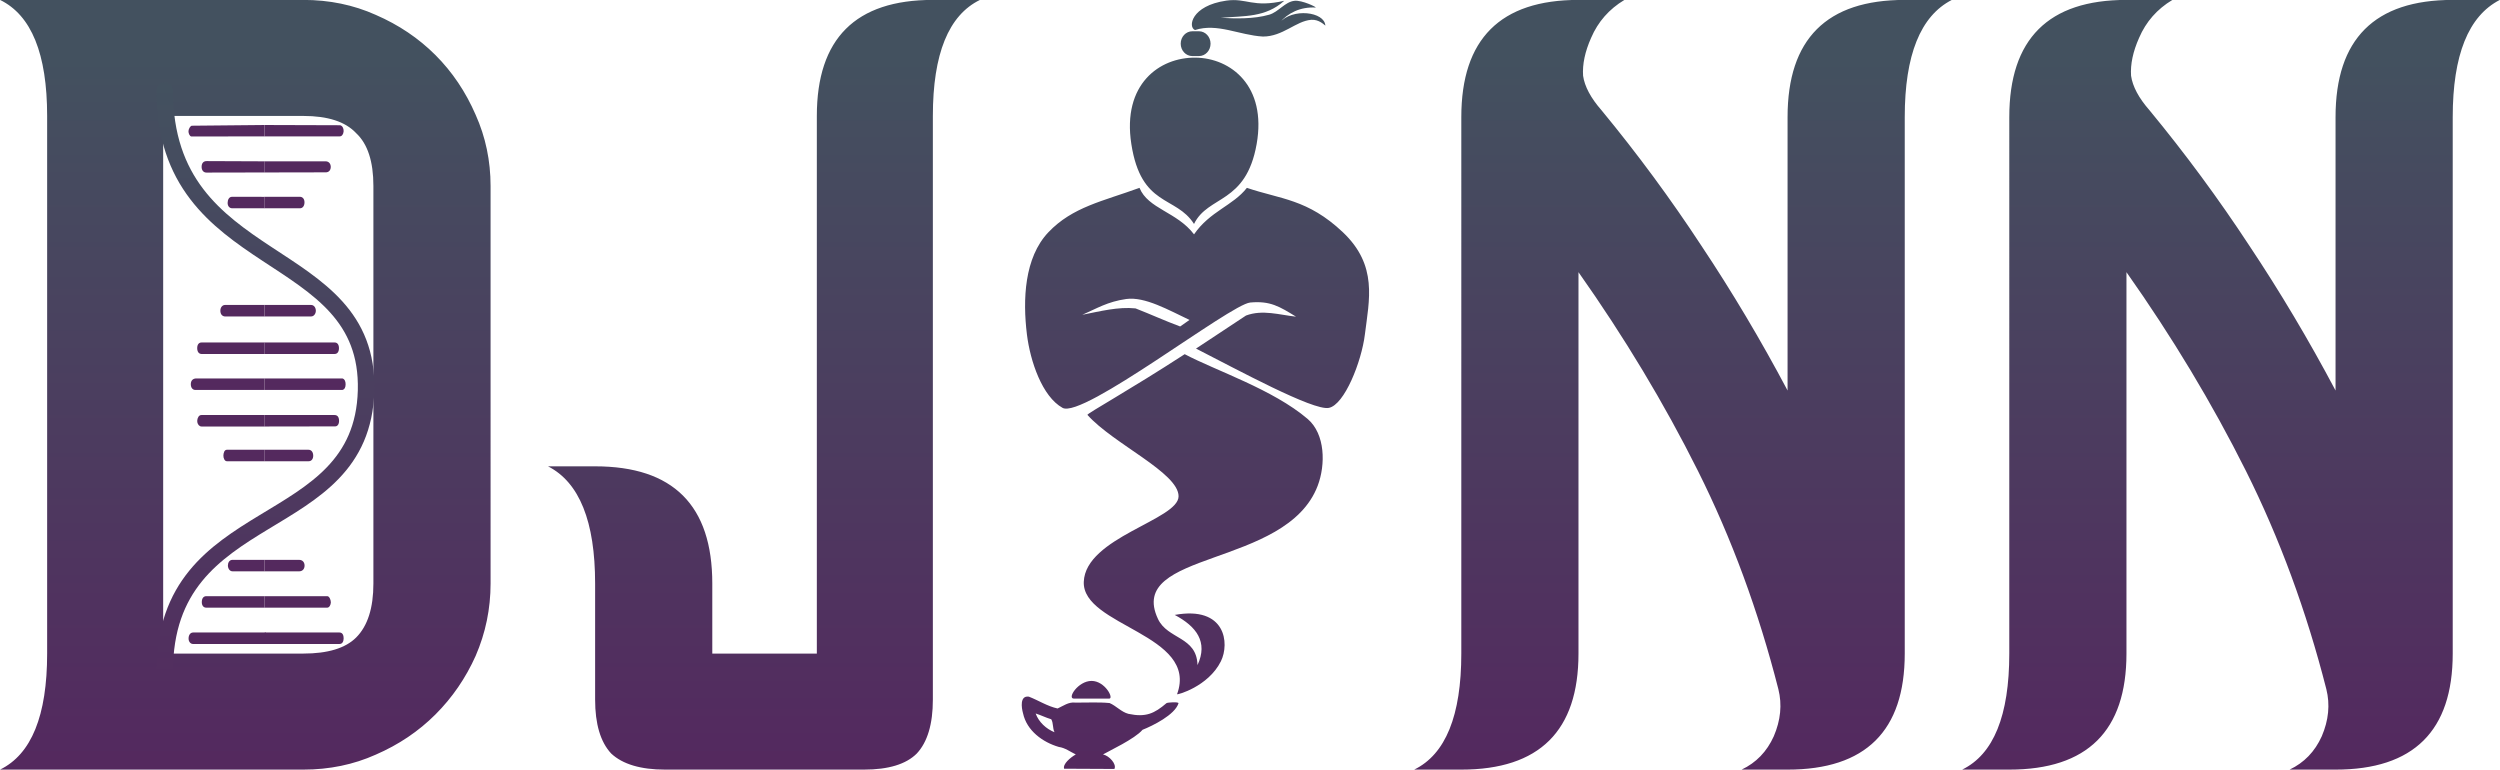 <?xml version="1.0" encoding="UTF-8" standalone="no"?>
<!-- Created with Inkscape (http://www.inkscape.org/) -->

<svg
   width="1095.071mm"
   height="337.177mm"
   viewBox="0 0 1095.071 337.177"
   version="1.1"
   id="svg1"
   xml:space="preserve"
   inkscape:version="1.4.2 (ebf0e940d0, 2025-05-08)"
   sodipodi:docname="djinn.svg"
   inkscape:export-filename="djinn.png"
   inkscape:export-xdpi="96"
   inkscape:export-ydpi="96"
   xmlns:inkscape="http://www.inkscape.org/namespaces/inkscape"
   xmlns:sodipodi="http://sodipodi.sourceforge.net/DTD/sodipodi-0.dtd"
   xmlns:xlink="http://www.w3.org/1999/xlink"
   xmlns="http://www.w3.org/2000/svg"
   xmlns:svg="http://www.w3.org/2000/svg"><sodipodi:namedview
     id="namedview1"
     pagecolor="#ffffff"
     bordercolor="#000000"
     borderopacity="0.25"
     inkscape:showpageshadow="2"
     inkscape:pageopacity="0.0"
     inkscape:pagecheckerboard="0"
     inkscape:deskcolor="#d1d1d1"
     inkscape:document-units="mm"
     inkscape:zoom="0.18314261"
     inkscape:cx="-223.86926"
     inkscape:cy="690.71857"
     inkscape:window-width="1600"
     inkscape:window-height="840"
     inkscape:window-x="0"
     inkscape:window-y="0"
     inkscape:window-maximized="1"
     inkscape:current-layer="g54" /><defs
     id="defs1"><linearGradient
       id="linearGradient87"
       inkscape:collect="always"><stop
         style="stop-color:#522e5f;stop-opacity:1;"
         offset="0"
         id="stop86" /><stop
         style="stop-color:#43515f;stop-opacity:1;"
         offset="1"
         id="stop87" /></linearGradient><linearGradient
       id="linearGradient61"
       inkscape:collect="always"><stop
         style="stop-color:#64025e;stop-opacity:1;"
         offset="0"
         id="stop60" /><stop
         style="stop-color:#43515f;stop-opacity:1;"
         offset="1"
         id="stop61" /></linearGradient><linearGradient
       id="linearGradient58"
       inkscape:collect="always"><stop
         style="stop-color:#440240;stop-opacity:1;"
         offset="0"
         id="stop58" /><stop
         style="stop-color:#1c48d6;stop-opacity:1;"
         offset="1"
         id="stop59" /></linearGradient><rect
       x="261.767"
       y="-520.455"
       width="917.725"
       height="360.315"
       id="rect1" /><rect
       x="261.767"
       y="-520.455"
       width="917.725"
       height="360.315"
       id="rect2" /><rect
       x="261.767"
       y="-520.455"
       width="917.725"
       height="360.315"
       id="rect4" /><linearGradient
       inkscape:collect="always"
       xlink:href="#linearGradient58"
       id="linearGradient59"
       x1="-201.362"
       y1="765.885"
       x2="884.833"
       y2="418.996"
       gradientUnits="userSpaceOnUse" /><linearGradient
       inkscape:collect="always"
       xlink:href="#linearGradient61"
       id="linearGradient60"
       gradientUnits="userSpaceOnUse"
       x1="377.607"
       y1="1027.935"
       x2="377.607"
       y2="442.524" /><linearGradient
       inkscape:collect="always"
       xlink:href="#linearGradient87"
       id="linearGradient85"
       x1="-93.423"
       y1="704.445"
       x2="-93.423"
       y2="453.783"
       gradientUnits="userSpaceOnUse" /></defs><g
     inkscape:label="Layer 1"
     inkscape:groupmode="layer"
     id="layer1"
     transform="translate(208.316,-407.205)"><g
       id="g54"
       transform="matrix(1.036,0,0,1.036,-9.795,-25.674)"
       style="fill:url(#linearGradient59)"><g
         id="g43"
         transform="matrix(0.964,0,0,0.964,7.368,-286.259)"
         style="fill:url(#linearGradient59)" /><g
         inkscape:label="Layer 1"
         id="layer1-8"
         transform="matrix(0.755,0,0,0.983,-159.038,437.513)"
         style="fill:#54295e;fill-opacity:1"><g
           transform="matrix(-0.504,0,0,-0.504,754.025,691.239)"
           id="g1054-9-7"
           inkscape:export-filename="/home/pdimens/newsite/static/assets/img/landing/dna.png"
           inkscape:export-xdpi="96"
           inkscape:export-ydpi="96"
           style="fill:#54295e;fill-opacity:1"><g
             id="g1052-7-92"
             style="fill:#54295e;fill-opacity:1"><g
               id="g1046-7-0"
               style="fill:#54295e;fill-opacity:1" /><g
               id="g2139-2"
               transform="translate(795.488,-163.359)"
               style="fill:#54295e;fill-opacity:1"><g
                 id="g2112-3"
                 style="fill:#54295e;fill-opacity:1"><g
                   id="g87"
                   style="fill:#54295e;fill-opacity:1"><path
                     class="st7"
                     d="m 408.2,1467.698 84.1,0.202 v -9.703 h -83.6 c -2.4,0 -4.1,1.92 -4.3,4.447 -0.1,2.527 1.4,4.548 3.8,5.054 z"
                     id="path1002-6-7"
                     inkscape:connector-curvature="0"
                     style="clip-rule:evenodd;fill:#54295e;fill-opacity:1;fill-rule:evenodd;stroke-width:1.005"
                     sodipodi:nodetypes="cccccc" /><path
                     class="st8"
                     d="m 573,1467.294 c 1.7,-0.101 3.7,-2.628 3.8,-4.649 0.1,-1.92 -1.4,-4.346 -3.2,-4.548 l -81.3,0.101 v 9.703 z"
                     id="path1004-7-5"
                     inkscape:connector-curvature="0"
                     style="clip-rule:evenodd;fill:#54295e;fill-opacity:1;fill-rule:evenodd;stroke-width:1.005"
                     sodipodi:nodetypes="cccccc" /><path
                     class="st8"
                     d="m 571.6,1034.8 c 3.1,0 5.1,-2.123 5.1,-5.155 0,-2.628 -2.1,-4.649 -5,-4.649 h -80.742 v 9.804 z"
                     id="path1006-3-9"
                     inkscape:connector-curvature="0"
                     style="clip-rule:evenodd;fill:#54295e;fill-opacity:1;fill-rule:evenodd;stroke-width:1.005"
                     sodipodi:nodetypes="cscccc" /><path
                     class="st7"
                     d="m 408.995,1034.8 h 83 v -9.804 h -83 c -3.606,0 -4.6,2.65 -4.6,4.902 0,2.252 1,4.902 4.6,4.902 z"
                     id="path1008-6-2"
                     inkscape:connector-curvature="0"
                     style="clip-rule:evenodd;fill:#54295e;fill-opacity:1;fill-rule:evenodd;stroke-width:1.005"
                     sodipodi:nodetypes="ccccac" /><path
                     class="st9"
                     d="m 556.392,1437.1 c 3.505,0.1 5.808,-1.6 5.808,-4.8 0.1,-2.9 -2.003,-5 -5.308,-5 L 492.1,1427.4 v 9.5 z"
                     id="path1010-5-2"
                     inkscape:connector-curvature="0"
                     style="clip-rule:evenodd;fill:#54295e;fill-opacity:1;fill-rule:evenodd;stroke-width:1.001"
                     sodipodi:nodetypes="cccccc" /><path
                     class="st10"
                     d="m 424.2,1436.9 h 67.9 v -9.5 l -67.9,0.1 c -3.4,0 -5.5,1.9 -5.5,4.7 0.1,2.8 2.2,4.6 5.5,4.7 z"
                     id="path1012-6-8"
                     inkscape:connector-curvature="0"
                     style="clip-rule:evenodd;fill:#54295e;fill-opacity:1;fill-rule:evenodd"
                     sodipodi:nodetypes="cccccc" /><path
                     class="st11"
                     d="m 509.6,1065.8 c 0,0 0,0 0,0 15.8,0 31.6,0 47.4,0 3.2,0 5,-1.94 5,-5.106 0,-2.86 -1.9,-4.698 -4.9,-4.698 -21.6,0 -43.3,0 -64.9,0 v 9.804 c 5.7,0 11.6,0 17.4,0 z"
                     id="path1014-3-9"
                     inkscape:connector-curvature="0"
                     style="clip-rule:evenodd;fill:#54295e;fill-opacity:1;fill-rule:evenodd;stroke-width:1.011" /><path
                     class="st12"
                     d="m 422.5,1065.8 h 69.7 v -9.804 h -69.6 c -2.2,0 -3.9,2.27 -4,4.541 0.1,2.477 1.8,5.16 3.9,5.263 z"
                     id="path1016-9-7"
                     inkscape:connector-curvature="0"
                     style="clip-rule:evenodd;fill:#54295e;fill-opacity:1;fill-rule:evenodd;stroke-width:1.016"
                     sodipodi:nodetypes="cccccc" /><path
                     class="st10"
                     d="m 453.9,1096.8 h 38.3 v -9.804 h -38.3 c -4.1,0 -6.1,2.293 -6.1,4.902 0,2.609 2,4.902 6.1,4.902 z"
                     id="path1018-4-3"
                     inkscape:connector-curvature="0"
                     style="clip-rule:evenodd;fill:#54295e;fill-opacity:1;fill-rule:evenodd;stroke-width:1"
                     sodipodi:nodetypes="ccccac" /><path
                     class="st9"
                     d="m 528.1,1096.8 c 3.4,-0.1 4.934,-2.591 4.9,-4.902 -0.035,-2.382 -1.9,-4.902 -5.2,-4.902 h -35.6 v 9.804 z"
                     id="path1020-8-6"
                     inkscape:connector-curvature="0"
                     style="clip-rule:evenodd;fill:#54295e;fill-opacity:1;fill-rule:evenodd;stroke-width:1"
                     sodipodi:nodetypes="cacccc" /><path
                     class="st9"
                     d="m 528.462,1406.623 c 3.1,0 4.838,-2.369 4.838,-5.186 0,-2.723 -2,-4.601 -5.1,-4.601 h -36 v 9.765 z"
                     id="path1022-1-1"
                     inkscape:connector-curvature="0"
                     style="clip-rule:evenodd;fill:#54295e;fill-opacity:1;fill-rule:evenodd;stroke-width:0.969"
                     sodipodi:nodetypes="cscccc" /><path
                     class="st10"
                     d="m 452.805,1406.628 39.495,-0.026 v -9.765 l -39.3,-0.013 c -2.9,0 -5.002,1.813 -5.1,4.864 -0.098,3.051 2.005,4.846 4.905,4.94 z"
                     id="path1024-2-29"
                     inkscape:connector-curvature="0"
                     style="clip-rule:evenodd;fill:#54295e;fill-opacity:1;fill-rule:evenodd;stroke-width:0.969"
                     sodipodi:nodetypes="cccczc" /><path
                     class="st11"
                     d="m 405.7,1251.6 h 86.5 v -9.804 h -86.5 c -2.3,0.505 -3.5,2.123 -3.5,4.851 0,2.628 1.2,4.447 3.5,4.953 z"
                     id="path1026-9-3"
                     inkscape:connector-curvature="0"
                     style="clip-rule:evenodd;fill:#54295e;fill-opacity:1;fill-rule:evenodd;stroke-width:1.005"
                     sodipodi:nodetypes="ccccsc" /><path
                     class="st12"
                     d="m 568.7,1251.6 c 3.102,-0.187 5.588,-1.69 5.509,-5.072 -0.079,-3.382 -2.709,-4.732 -4.909,-4.732 h -77.1 v 9.804 z"
                     id="path1028-3-1"
                     inkscape:connector-curvature="0"
                     style="clip-rule:evenodd;fill:#54295e;fill-opacity:1;fill-rule:evenodd;stroke-width:0.995"
                     sodipodi:nodetypes="czcccc" /><path
                     class="st7"
                     d="m 509.3,1282.3 v 0 h 53 c 2.8,0 4.7,-1.583 4.8,-4.596 0.1,-3.013 -1.6,-5.106 -4.6,-5.208 h -70.2 v 9.804 z"
                     id="path1030-9-9"
                     inkscape:connector-curvature="0"
                     style="clip-rule:evenodd;fill:#54295e;fill-opacity:1;fill-rule:evenodd;stroke-width:1.011"
                     sodipodi:nodetypes="ccszcccc" /><path
                     class="st8"
                     d="m 414.3,1282.3 h 78.1 v -9.804 h -78 c -3,0 -4.7,1.767 -4.8,4.75 -0.1,2.983 1.6,5.054 4.7,5.054 z"
                     id="path1032-0-4"
                     inkscape:connector-curvature="0"
                     style="clip-rule:evenodd;fill:#54295e;fill-opacity:1;fill-rule:evenodd;stroke-width:1.005"
                     sodipodi:nodetypes="cccczc" /><path
                     class="st11"
                     d="m 409.5,1215.852 c 0.2,3.032 1.9,4.548 5.2,4.548 h 77.4 v -9.804 l -78.3,0.101 c -2.7,0 -4.5,2.021 -4.3,5.155 z"
                     id="path1034-8-78"
                     inkscape:connector-curvature="0"
                     style="clip-rule:evenodd;fill:#54295e;fill-opacity:1;fill-rule:evenodd;stroke-width:1.005"
                     sodipodi:nodetypes="cccccc" /><path
                     class="st12"
                     d="m 562.3,1220.4 c 0.7,0 1.4,-0.101 2,-0.404 2,-0.91 3.1,-3.538 2.7,-5.66 -0.5,-2.123 -2.4,-3.74 -4.7,-3.74 h -70.2 v 9.804 z"
                     id="path1036-8-4"
                     inkscape:connector-curvature="0"
                     style="clip-rule:evenodd;fill:#54295e;fill-opacity:1;fill-rule:evenodd;stroke-width:1.005"
                     sodipodi:nodetypes="scccccs" /><path
                     class="st12"
                     d="m 536.17,1314.327 c 2.905,0 5.265,-2.017 5.208,-4.986 -0.057,-2.969 -2.103,-4.633 -4.908,-4.818 H 492.3 v 9.804 z"
                     id="path1038-5-5"
                     inkscape:connector-curvature="0"
                     style="clip-rule:evenodd;fill:#54295e;fill-opacity:1;fill-rule:evenodd;stroke-width:0.961"
                     sodipodi:nodetypes="czcccc" /><path
                     class="st11"
                     d="m 440.6,1314.327 h 51.7 v -9.804 h -51.8 c -3,0 -5.274,2.329 -5.2,5.011 0.074,2.681 2.2,4.793 5.3,4.793 z"
                     id="path1040-0-0"
                     inkscape:connector-curvature="0"
                     style="clip-rule:evenodd;fill:#54295e;fill-opacity:1;fill-rule:evenodd;stroke-width:0.96"
                     sodipodi:nodetypes="cccczc" /><path
                     class="st10"
                     d="m 534.05,1180.958 c 2.509,-0.122 4.077,2.664 3.95,4.9 -0.127,2.236 -1.05,4.9 -3.95,4.9 H 492.1 v -9.8 z"
                     id="path1042-9-3"
                     inkscape:connector-curvature="0"
                     style="clip-rule:evenodd;fill:#54295e;fill-opacity:1;fill-rule:evenodd;stroke-width:0.946"
                     sodipodi:nodetypes="czcccc" /><path
                     class="st9"
                     d="m 443.5,1190.758 h 48.6 v -9.804 h -48.9 c -3.1,0 -5.1,2.038 -5,4.902 0.1,2.864 2,4.902 5.3,4.902 z"
                     id="path1044-6-6"
                     inkscape:connector-curvature="0"
                     style="clip-rule:evenodd;fill:#54295e;fill-opacity:1;fill-rule:evenodd;stroke-width:0.946"
                     sodipodi:nodetypes="cccczc" /></g><g
                   id="g1050-3-1"
                   style="fill:#54295e;fill-opacity:1" /></g></g></g></g></g><path
         id="path45"
         style="fill:url(#linearGradient60);stroke-width:0.471"
         d="m 349.339,427.505 c 3.525,-4.148 8.822,-6.852 15.305,-6.471 0.466,-0.205 -5.775,-3.157 -8.868,-2.866 -4.069,0.383 -6.833,4.741 -10.757,5.88 -6.572,1.907 -14.544,1.66 -20.485,1.324 10.035,-0.866 18.861,-0.065 26.841,-7.207 -13.387,3.082 -15.92,-1.298 -24.506,-0.06 -14.934,2.153 -16.298,11.252 -13.232,12.433 9.422,-3.05 18.667,2.174 28.717,2.753 8.457,0.007 13.911,-6.558 20.381,-7.075 3.362,-0.269 5.672,2.266 6.005,2.455 -0.264,-5.881 -13.998,-7.628 -19.4,-1.166 z m -36.833,3.551 h 2.786 c 2.724,0 4.917,2.339 4.917,5.245 0,2.906 -2.193,5.245 -4.917,5.245 h -2.786 c -2.724,0 -4.917,-2.339 -4.917,-5.245 0,-2.906 2.193,-5.245 4.917,-5.245 z m -6.455,280.293 c 9.278,-25.389 -40.16,-28.697 -39.443,-47.517 0.717,-18.821 40.078,-26.189 40.078,-36.169 0,-9.981 -27.589,-22.137 -38.547,-34.417 0.002,-0.687 17.828,-10.514 41.14,-25.66 13.165,6.967 37.295,14.869 51.966,27.373 7.498,6.391 7.644,19.356 4.262,28.262 -13.27,34.942 -81.22,27.169 -67.523,56.329 4.08,8.685 16.421,7.351 16.704,19.505 4.567,-9.81 -0.473,-16.34 -9.623,-21.228 21.565,-3.919 23.281,12.037 19.514,19.616 -5.333,10.732 -18.69,14.325 -18.529,13.907 z m -63.488,-152.157 c -1.787,-14.59 -1.131,-32.422 9.086,-43.152 10.217,-10.73 23.037,-13.12 38.519,-18.778 3.595,8.893 15.871,10.165 23.053,19.665 6.744,-9.795 16.494,-12.132 22.351,-19.665 14.153,4.828 25.694,4.691 40.568,18.756 14.874,14.066 11.122,28.644 9.314,43.295 -1.41,11.427 -8.634,29.729 -15.257,30.989 -6.623,1.26 -38.641,-16.157 -56.134,-25.078 l 21.138,-13.974 c 7.05,-2.621 14.099,-0.269 21.149,0.476 -6.962,-4.257 -10.884,-6.769 -19.372,-5.976 -8.488,0.793 -70.761,49.302 -79.348,44.533 -8.587,-4.769 -13.667,-19.661 -15.067,-31.092 z m 68.751,-6.083 c -8.725,-4.112 -18.906,-9.966 -26.781,-8.845 -7.875,1.12 -12.455,4.008 -18.552,6.665 7.568,-1.479 15.192,-3.465 22.51,-2.701 6.319,2.465 12.502,5.294 18.866,7.644 z m -24.598,-74.37 c -3.932,-25.337 11.95,-36.701 27.114,-36.532 14.92,0.167 30.217,11.946 25.869,36.532 -4.509,25.497 -20.517,21.545 -26.481,33.79 -7.703,-12.119 -22.345,-7 -26.503,-33.79 z m -23.487,258.079 c -2.382,-1.128 -4.489,-2.798 -7.18,-3.168 -6.858,-2.001 -13.564,-6.907 -15.125,-14.235 -0.666,-2.356 -1.43,-7.568 2.464,-7.027 4.081,1.582 7.829,4.07 12.153,5.006 2.362,-1.077 4.613,-2.797 7.344,-2.501 4.874,0.069 9.779,-0.264 14.632,0.197 2.803,1.186 4.914,3.754 7.941,4.559 7.388,1.582 11.015,-0.144 16.121,-4.516 0.461,-0.336 5.302,-0.64 5.072,0.08 -1.553,4.878 -10.848,9.466 -15.209,11.192 -3.182,3.831 -14.452,9.075 -16.701,10.412 2.64,0.57 5.871,4.11 4.814,6.142 l -21.259,-0.104 c -0.619,-1.975 2.585,-4.687 4.934,-6.038 z m -10.374,-14.869 c -2.254,-0.659 -4.399,-1.766 -6.595,-2.443 1.301,3.628 4.461,6.528 7.976,7.924 -0.875,-1.714 -0.417,-3.807 -1.381,-5.481 z m 9.574,-8.734 c -3.009,0 1.767,-7.481 7.462,-7.481 5.695,0 9.57,7.481 7.462,7.481 z M 202.799,417.8 h 19.915 c -13.276,6.476 -19.915,22.829 -19.915,49.058 v 246.746 c 0,10.362 -2.267,17.972 -6.8,22.829 -4.533,4.533 -11.981,6.8 -22.343,6.8 H 89.626 c -10.362,0 -17.972,-2.267 -22.829,-6.8 -4.533,-4.857 -6.8,-12.467 -6.8,-22.829 V 664.546 c 0,-26.229 -6.638,-42.743 -19.915,-49.543 H 59.997 c 33.029,0 49.543,16.514 49.543,49.543 v 29.629 h 44.201 V 605.288 466.858 c 0,-32.705 16.353,-49.058 49.058,-49.058 z m 410.919,0 h 19.915 c -13.276,6.8 -19.915,23.315 -19.915,49.543 v 29.629 108.316 59.258 29.629 c 0,32.705 -16.515,49.058 -49.543,49.058 h -19.429 c 6.152,-2.914 10.686,-7.61 13.6,-14.086 2.914,-6.8 3.562,-13.438 1.943,-19.915 -8.419,-33.029 -19.753,-63.791 -34,-92.287 -14.248,-28.496 -31.086,-56.505 -50.515,-84.03 v 23.315 49.058 88.887 c 0,32.705 -16.514,49.058 -49.543,49.058 h -19.915 c 13.276,-6.476 19.915,-22.829 19.915,-49.058 V 467.344 c 0,-33.029 16.514,-49.543 49.543,-49.543 h 19.429 c -6.476,3.886 -11.172,9.229 -14.086,16.029 -2.591,5.829 -3.724,11.172 -3.4,16.029 0.648,4.533 3.238,9.391 7.771,14.572 15.219,18.457 29.305,37.562 42.258,57.315 12.953,19.429 25.096,39.829 36.429,61.201 v -26.715 -59.258 -29.629 c 0,-33.029 16.515,-49.543 49.543,-49.543 z m 231.688,0 h 19.915 c -13.276,6.8 -19.915,23.315 -19.915,49.543 v 29.629 108.316 59.258 29.629 c 0,32.705 -16.514,49.058 -49.543,49.058 h -19.429 c 6.152,-2.914 10.686,-7.61 13.6,-14.086 2.914,-6.8 3.562,-13.438 1.943,-19.915 -8.419,-33.029 -19.753,-63.791 -34,-92.287 -14.248,-28.496 -31.086,-56.505 -50.515,-84.03 v 23.315 49.058 88.887 c 0,32.705 -16.514,49.058 -49.543,49.058 h -19.915 c 13.276,-6.476 19.915,-22.829 19.915,-49.058 V 467.344 c 0,-33.029 16.514,-49.543 49.543,-49.543 h 19.429 c -6.476,3.886 -11.172,9.229 -14.086,16.029 -2.591,5.829 -3.724,11.172 -3.4,16.029 0.648,4.533 3.238,9.391 7.772,14.572 15.219,18.457 29.305,37.562 42.258,57.315 12.953,19.429 25.096,39.829 36.429,61.201 v -26.715 -59.258 -29.629 c 0,-33.029 16.514,-49.543 49.543,-49.543 z m -1037.012,-5e-5 c 13.276,6.476 19.915,22.829 19.915,49.058 v 88.887 49.543 88.887 c 0,26.229 -6.638,42.581 -19.915,49.057 h 19.915 108.316 c 11.01,0 21.21,-2.105 30.6,-6.314 9.714,-4.21 18.134,-9.876 25.257,-17 7.124,-7.124 12.791,-15.382 17,-24.772 4.21,-9.714 6.314,-19.914 6.314,-30.6 V 496.487 c 0,-10.686 -2.105,-20.724 -6.314,-30.114 -4.21,-9.714 -9.876,-18.133 -17,-25.257 -7.124,-7.124 -15.543,-12.791 -25.257,-17 -9.391,-4.21 -19.59,-6.314 -30.6,-6.314 H -171.691 Z m 68.972,49.058 h 59.258 c 10.362,0 17.81,2.428 22.343,7.285 4.857,4.533 7.286,11.981 7.286,22.343 v 168.059 c 0,10.362 -2.429,17.972 -7.286,22.829 -4.533,4.533 -11.981,6.8 -22.343,6.8 h -59.258 v -88.887 -49.543 z"
         sodipodi:nodetypes="ccssccsccsccssssssscssccscsccsccsscccssscccssscsccccssscssccccccccsccccssccccssssscsscsscsscsscccssscscccsscccscccsscsssccccccccssscscccsscccscccsscsssccccccccsscsccsccscscsscscscccscsssscccc" /><path
         style="fill:none;fill-opacity:1;stroke:url(#linearGradient85);stroke-width:6.98;stroke-linecap:round;stroke-linejoin:round;stroke-dasharray:none"
         d="m -121.978,456.126 c 0,77.665 86.833,64.166 85.132,126.86 -1.701,62.694 -85.132,46.1 -85.132,118.811"
         id="path83"
         sodipodi:nodetypes="czc" /></g></g></svg>
